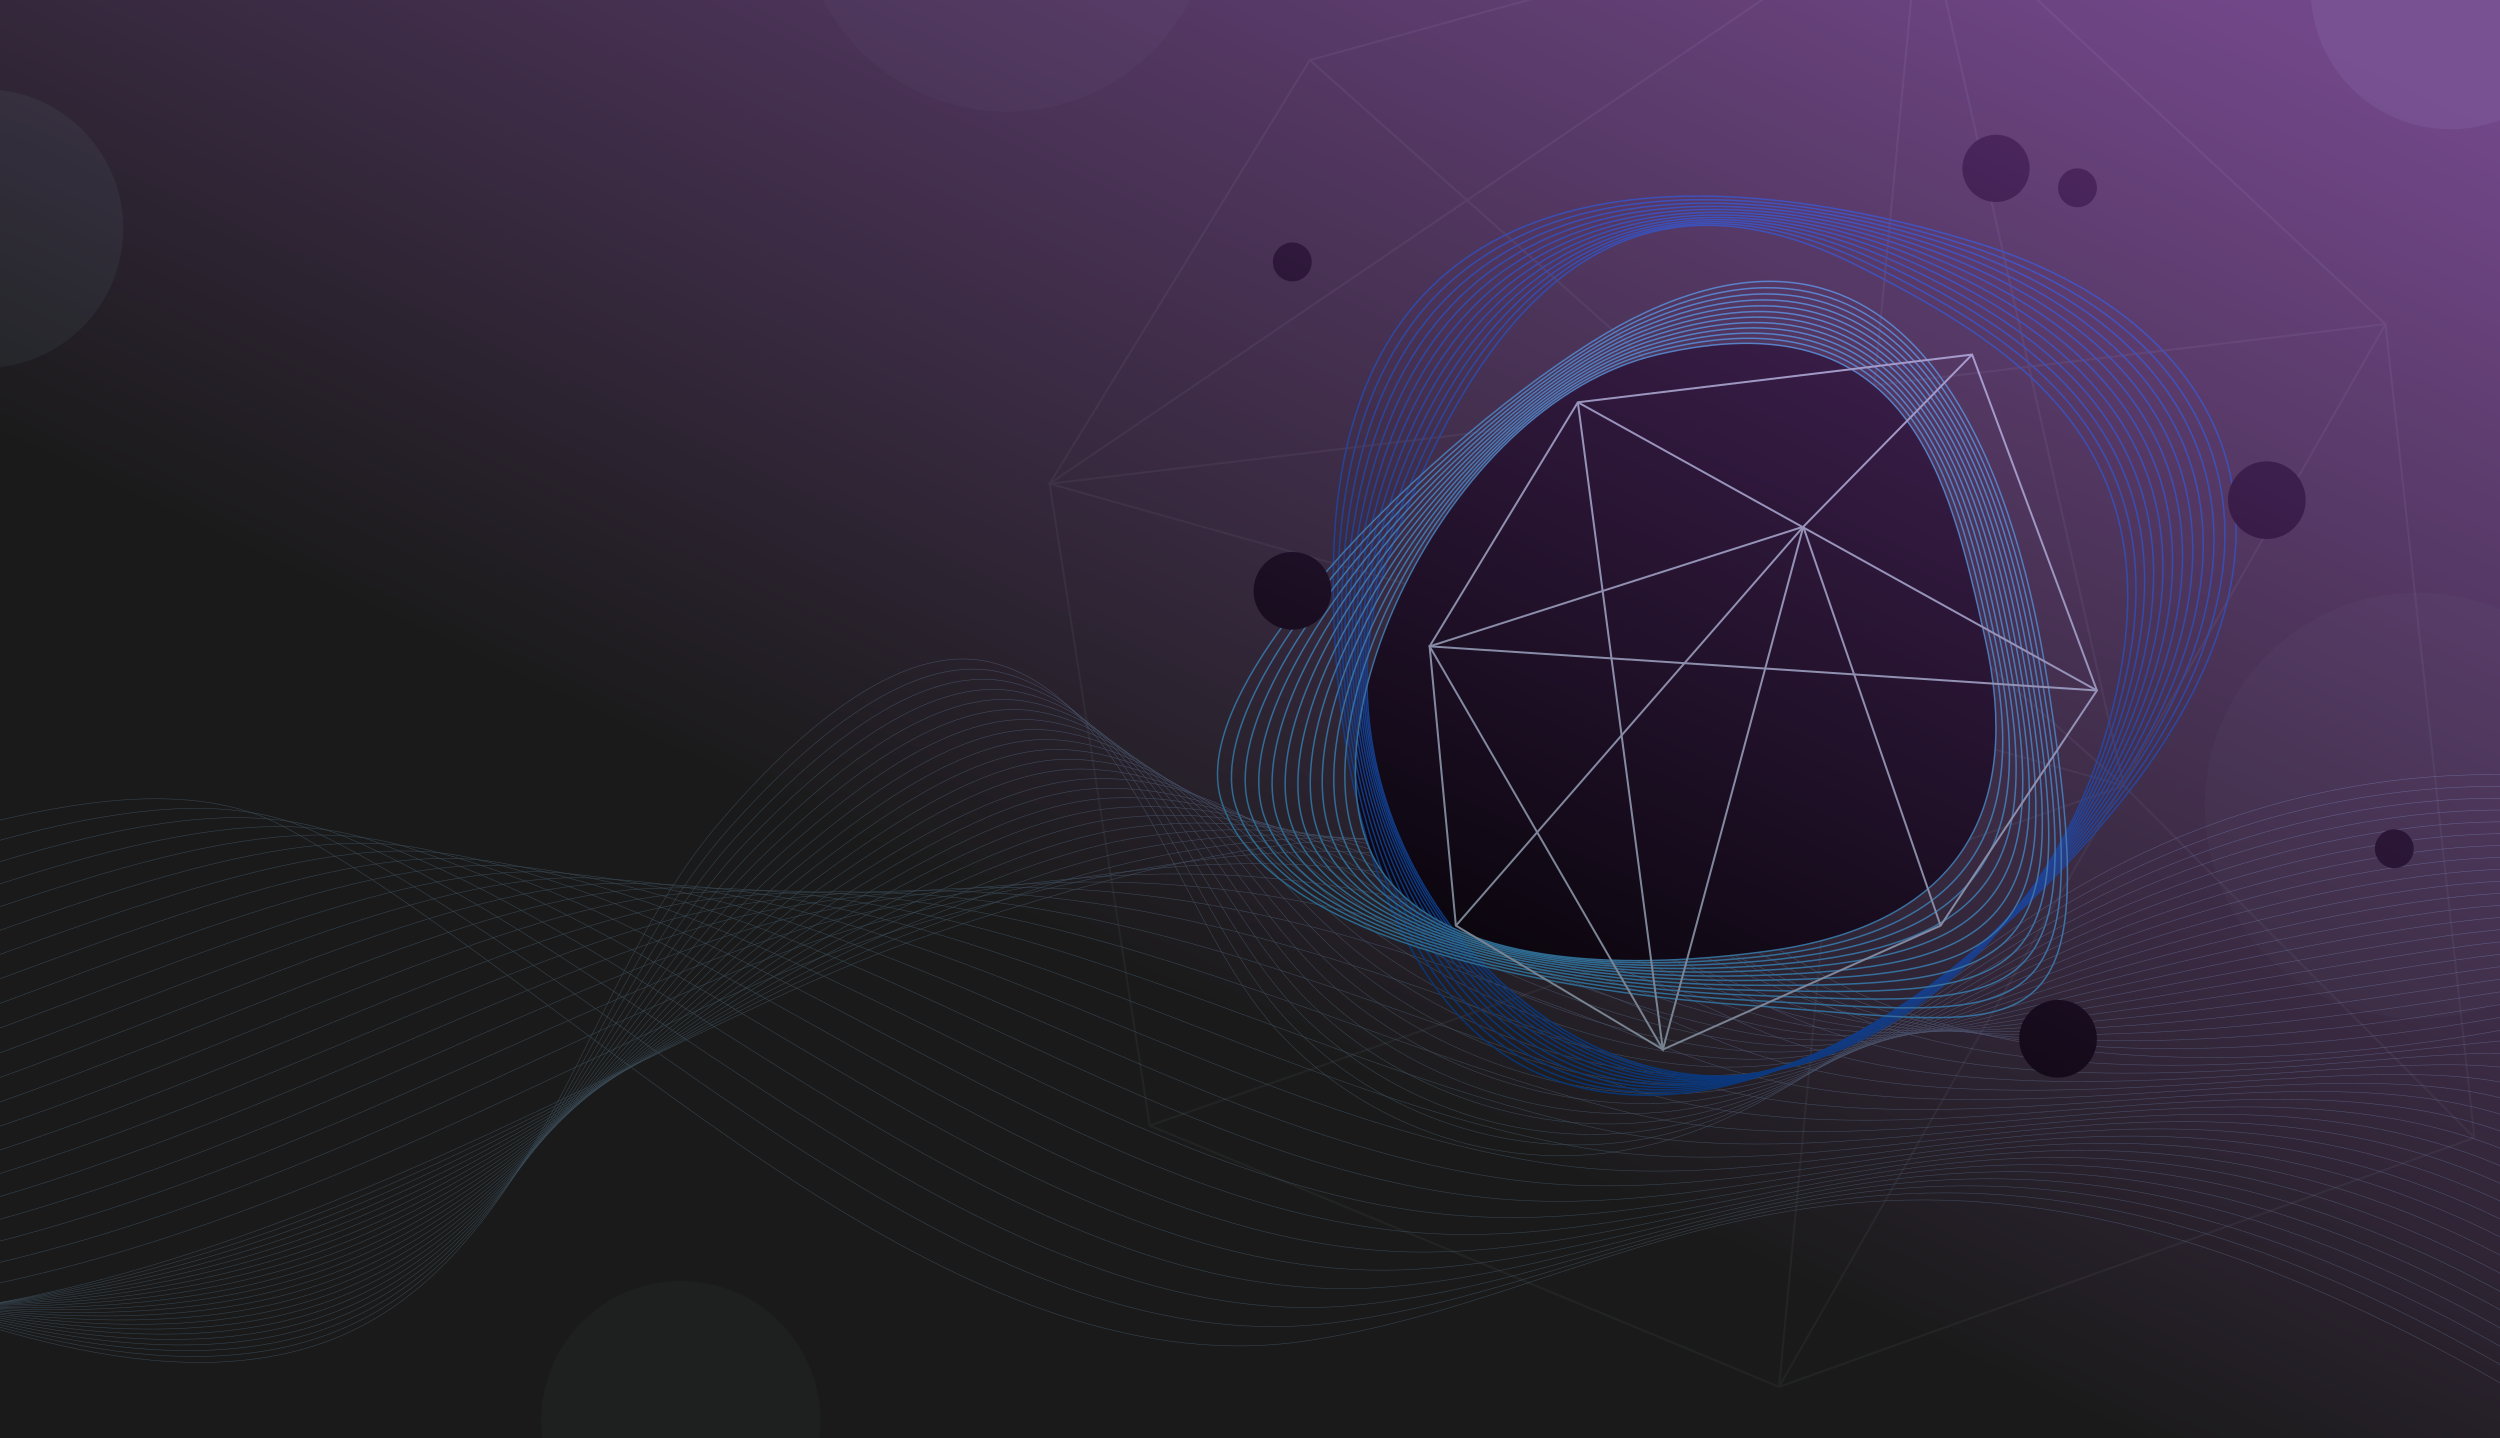 <svg xmlns="http://www.w3.org/2000/svg" xmlns:xlink="http://www.w3.org/1999/xlink" width="1250" height="719" viewBox="0 0 1250 719">
    <rect x="0" y="0" width="1250" height="719" fill="#333333" stroke="none"/>
    <defs>
        <radialGradient id="prefix__radial-gradient" cx=".536" cy=".513" r=".51" gradientTransform="matrix(.964 0 0 1 .018 0)" gradientUnits="objectBoundingBox">
            <stop offset="0" stop-color="#ffb533"/>
            <stop offset=".127" stop-color="#ff6712"/>
            <stop offset=".236" stop-color="#c45212"/>
            <stop offset=".345" stop-color="#924013"/>
            <stop offset=".451" stop-color="#693214"/>
            <stop offset=".554" stop-color="#4a2714"/>
            <stop offset=".654" stop-color="#331f14"/>
            <stop offset=".748" stop-color="#251a14"/>
            <stop offset=".831" stop-color="#211915"/>
        </radialGradient>
        <radialGradient id="prefix__radial-gradient-2" cx=".5" cy=".5" r=".5" gradientTransform="rotate(20.12 62.2 33.444)" gradientUnits="objectBoundingBox">
            <stop offset="0" stop-color="#d2ffff"/>
            <stop offset=".003" stop-color="#cffefe"/>
            <stop offset=".042" stop-color="#a6f8fd"/>
            <stop offset=".08" stop-color="#87f3fd"/>
            <stop offset=".118" stop-color="#70effc"/>
            <stop offset=".153" stop-color="#62edfc"/>
            <stop offset=".184" stop-color="#5eedfc"/>
            <stop offset=".239" stop-color="#5be3f1" stop-opacity=".953"/>
            <stop offset=".339" stop-color="#53c9d5" stop-opacity=".831"/>
            <stop offset=".47" stop-color="#479fa7" stop-opacity=".635"/>
            <stop offset=".628" stop-color="#376669" stop-opacity=".365"/>
            <stop offset=".808" stop-color="#221d19" stop-opacity=".02"/>
            <stop offset=".818" stop-color="#211915" stop-opacity="0"/>
        </radialGradient>
        <radialGradient id="prefix__radial-gradient-3" cx=".5" cy=".5" r=".5" gradientTransform="rotate(60.41 -2.806 .58)" xlink:href="#prefix__radial-gradient-2"/>
        <radialGradient id="prefix__radial-gradient-4" cx=".5" cy=".5" r=".5" gradientTransform="rotate(2.56 -2.496 .7)" xlink:href="#prefix__radial-gradient-2"/>
        <radialGradient id="prefix__radial-gradient-5" cx=".5" cy=".5" r=".5" gradientTransform="rotate(17.06 .502 .501)" xlink:href="#prefix__radial-gradient-2"/>
        <radialGradient id="prefix__radial-gradient-6" cx=".5" cy=".5" r=".5" xlink:href="#prefix__radial-gradient-2"/>
        <radialGradient id="prefix__radial-gradient-8" cx=".5" cy=".5" r=".5" xlink:href="#prefix__radial-gradient-2"/>
        <radialGradient id="prefix__radial-gradient-10" cx=".5" cy=".5" r=".5" xlink:href="#prefix__radial-gradient-2"/>
        <radialGradient id="prefix__radial-gradient-11" cx=".5" cy=".5" r=".5" xlink:href="#prefix__radial-gradient-2"/>
        <clipPath id="prefix__clip-path">
            <path id="prefix__Rectangle_2713" d="M0 0H1250V719H0z" class="prefix__cls-1" data-name="Rectangle 2713" transform="translate(0 49)"/>
        </clipPath>
        <clipPath id="prefix__clip-path-2">
            <path id="prefix__Rectangle_2692" d="M0 0H1274V849H0z" data-name="Rectangle 2692" transform="translate(-.231)" style="fill:none"/>
        </clipPath>
        <linearGradient id="prefix__linear-gradient" x1="1.005" x2=".487" y1=".085" y2=".709" gradientUnits="objectBoundingBox">
            <stop offset="0" stop-color="#b45ce3"/>
            <stop offset="1"/>
        </linearGradient>
        <style>
            .prefix__cls-1{opacity:.489;fill:url(#prefix__linear-gradient)}.prefix__cls-13,.prefix__cls-14,.prefix__cls-6,.prefix__cls-8{fill:none}.prefix__cls-9{opacity:.1}.prefix__cls-6{stroke:#d2f5ff}.prefix__cls-13,.prefix__cls-14,.prefix__cls-6,.prefix__cls-8{stroke-miterlimit:10}.prefix__cls-8{stroke:#9cd5ff;stroke-width:.25px}.prefix__cls-11,.prefix__cls-9{fill:#b0fbff}.prefix__cls-11{opacity:.04}.prefix__cls-19{isolation:isolate}.prefix__cls-13,.prefix__cls-14{stroke:#0062d8;stroke-width:.75px}.prefix__cls-14{stroke:#40c5ff}.prefix__cls-19{mix-blend-mode:screen;fill:url(#prefix__radial-gradient-6)}
        </style>
    </defs>
    <g id="prefix__Mask_Group_34" data-name="Mask Group 34" transform="translate(0 -49)">
        <g id="prefix__Group_10692" data-name="Group 10692">
            <g id="prefix__Group_10632" data-name="Group 10632" transform="translate(-23.769 -72)">
                <g id="prefix__Group_10631" data-name="Group 10631">
                    <g id="prefix__Group_10623" data-name="Group 10623" transform="translate(548.559 66.867)" style="opacity:.1">
                        <path id="prefix__Path_24498" d="M687.876 786.946L373.23 656.308l-50.087-320.924 130.119-211.807L759.047 39.39 991.09 255.55l44.466 406.833z" class="prefix__cls-6" data-name="Path 24498" transform="translate(-323.143 -39.39)"/>
                        <path id="prefix__Line_2186" d="M0 531.396L303.214 0" class="prefix__cls-6" data-name="Line 2186" transform="translate(364.733 216.16)"/>
                        <path id="prefix__Line_2187" d="M0 169.942L486.959 0" class="prefix__cls-6" data-name="Line 2187" transform="translate(50.087 446.977)"/>
                        <path id="prefix__Path_24499" d="M860.19 486.366L323.143 335.384 759.047 39.39 860.19 486.366l175.367 176.017" class="prefix__cls-6" data-name="Path 24499" transform="translate(-323.143 -39.39)"/>
                        <path id="prefix__Line_2188" d="M406.928 362.789L0 0" class="prefix__cls-6" data-name="Line 2188" transform="translate(130.119 84.187)"/>
                        <path id="prefix__Line_2189" d="M0 79.834L667.947 0" class="prefix__cls-6" data-name="Line 2189" transform="translate(0 216.16)"/>
                        <path id="prefix__Line_2190" d="M71.171 0L0 747.557" class="prefix__cls-6" data-name="Line 2190" transform="translate(364.733)"/>
                    </g>
                    <g id="prefix__Group_10624" data-name="Group 10624" transform="translate(2115.113 298.276)">
                        <path id="prefix__Path_24500" d="M1579.605 343.684l-78.164 117.572-138.854 61.932-103.495-61.932-13.128-139.656 74.117-122.02 197.127-23.871z" class="prefix__cls-6" data-name="Path 24500" transform="translate(-1245.964 -175.708)"/>
                        <path id="prefix__Line_2191" d="M259.524 144.105L0 0" class="prefix__cls-6" data-name="Line 2191" transform="translate(74.117 23.871)"/>
                        <path id="prefix__Line_2192" d="M68.638 199.473L0 0" class="prefix__cls-6" data-name="Line 2192" transform="translate(186.839 86.075)"/>
                        <path id="prefix__Path_24501" d="M1432.8 261.782l-70.217 261.4L1245.964 321.6l186.836-59.818 84.405-86.075" class="prefix__cls-6" data-name="Path 24501" transform="translate(-1245.964 -175.708)"/>
                        <path id="prefix__Line_2193" d="M173.711 0L0 199.473" class="prefix__cls-6" data-name="Line 2193" transform="translate(13.128 86.075)"/>
                        <path id="prefix__Line_2194" d="M42.505 323.608L0 0" class="prefix__cls-6" data-name="Line 2194" transform="translate(74.117 23.871)"/>
                        <path id="prefix__Line_2195" d="M0 0L333.641 22.085" class="prefix__cls-6" data-name="Line 2195" transform="translate(0 145.891)"/>
                    </g>
                    <g id="prefix__Group_10626" data-name="Group 10626" transform="translate(-547.287 450.495)" style="opacity:.57">
                        <g id="prefix__Group_10625" data-name="Group 10625">
                            <path id="prefix__Path_24502" d="M-322.394 441.764C-85.354 502.734 250 244.752 390.934 320.649c145.472 78.341 327.11 284.26 510.682 257s309.223-181.355 684.629 76.413" class="prefix__cls-8" data-name="Path 24502" transform="translate(322.394 -236.66)"/>
                            <path id="prefix__Path_24503" d="M-317.295 441.843c241.7 68.349 576.261-189.659 720.067-120.612C550.9 392.606 728.667 588.817 910.059 566.784S1222.222 395.3 1579.751 640.8" class="prefix__cls-8" data-name="Path 24503" transform="translate(325.951 -234.685)"/>
                            <path id="prefix__Path_24504" d="M-312.2 441.989c246.363 75.727 580.126-182.309 726.8-120.11C565.392 386.29 739.29 572.794 918.5 555.99s315.1-161.607 654.756 71.612" class="prefix__cls-8" data-name="Path 24504" transform="translate(329.508 -232.777)"/>
                            <path id="prefix__Path_24505" d="M-307.1 442.207c251.027 83.105 584-174.958 733.547-119.607 153.438 57.446 323.465 234.241 500.5 222.667s318.043-151.732 639.82 69.212" class="prefix__cls-8" data-name="Path 24505" transform="translate(333.065 -230.941)"/>
                            <path id="prefix__Path_24506" d="M-302 442.529c255.685 90.484 587.974-167.963 740.282-119.1C594.5 373.54 760.535 541 935.388 534.65s320.985-141.857 624.884 66.811" class="prefix__cls-8" data-name="Path 24506" transform="translate(336.622 -229.211)"/>
                            <path id="prefix__Path_24507" d="M-296.9 442.9c260.346 97.863 591.841-160.68 747.02-118.6 158.869 43.079 321.036 200.9 493.71 199.779s323.927-131.979 609.95 64.414" class="prefix__cls-8" data-name="Path 24507" transform="translate(340.179 -227.53)"/>
                            <path id="prefix__Path_24508" d="M-291.8 443.357C-26.792 548.6 303.9 289.973 461.959 325.26 623.476 361.318 781.78 509.482 952.274 513.6s326.866-122.108 595.012 62.012" class="prefix__cls-8" data-name="Path 24508" transform="translate(343.737 -225.93)"/>
                            <path id="prefix__Path_24509" d="M-286.7 443.894C-17.031 556.514 312.851 297.82 473.8 326.3c164.154 29.051 318.6 167.552 486.919 176.894s329.8-112.233 580.075 59.612" class="prefix__cls-8" data-name="Path 24509" transform="translate(347.294 -224.415)"/>
                            <path id="prefix__Path_24510" d="M-281.6 444.524c274.327 120 603.395-138.754 767.233-117.09 166.794 22.055 317.392 150.876 483.528 165.448s332.744-102.358 565.138 57.211" class="prefix__cls-8" data-name="Path 24510" transform="translate(350.851 -222.991)"/>
                            <path id="prefix__Path_24511" d="M-276.5 445.248C2.487 572.625 330.74 313.827 497.472 328.66 666.9 343.733 813.648 462.865 977.6 482.666s335.686-92.484 550.2 54.811" class="prefix__cls-8" data-name="Path 24511" transform="translate(354.408 -221.661)"/>
                            <path id="prefix__Path_24512" d="M-271.4 446.073C12.248 580.828 339.682 322 509.309 329.988c172.059 8.1 314.962 117.531 476.739 142.562s338.626-82.611 535.266 52.411" class="prefix__cls-8" data-name="Path 24512" transform="translate(357.965 -220.432)"/>
                            <path id="prefix__Path_24513" d="M-266.3 447C22.008 589.135 348.624 330.286 521.146 331.42c174.69 1.148 313.747 100.859 473.344 131.119s341.567-72.736 520.331 50.01" class="prefix__cls-8" data-name="Path 24513" transform="translate(361.523 -219.307)"/>
                            <path id="prefix__Path_24514" d="M-261.2 448.113C31.77 597.625 357.57 338.769 532.986 333.035c177.323-5.8 312.531 84.188 469.949 119.675s344.507-62.861 505.4 47.612" class="prefix__cls-8" data-name="Path 24514" transform="translate(365.08 -218.366)"/>
                            <path id="prefix__Path_24515" d="M-256.1 449.563C41.529 606.454 366.515 347.6 544.821 334.987c179.961-12.73 311.318 67.514 466.555 108.232s347.447-52.986 490.459 45.211" class="prefix__cls-8" data-name="Path 24515" transform="translate(368.637 -217.761)"/>
                            <path id="prefix__Path_24516" d="M-251 451.4c302.289 164.268 626.465-94.572 807.659-114.074 182.6-19.654 310.1 50.842 463.16 96.789s350.389-43.115 475.524 42.811" class="prefix__cls-8" data-name="Path 24516" transform="translate(372.194 -217.544)"/>
                            <path id="prefix__Path_24517" d="M-245.9 453.666C61.049 625.314 384.421 366.5 568.5 340.1c185.247-26.569 308.887 34.169 459.767 85.345s353.327-33.237 460.585 40.411" class="prefix__cls-8" data-name="Path 24517" transform="translate(375.751 -217.758)"/>
                            <path id="prefix__Path_24518" d="M-240.8 456.4c311.61 179.027 634.182-79.759 821.134-113.065 187.9-33.474 307.673 17.5 456.373 73.9s356.267-23.362 445.65 38.01" class="prefix__cls-8" data-name="Path 24518" transform="translate(379.308 -218.439)"/>
                            <path id="prefix__Path_24519" d="M-235.7 459.569C80.569 645.974 402.415 387.534 592.172 347c190.62-40.064 306.457.825 452.978 62.459s359.208-13.487 430.714 35.61" class="prefix__cls-8" data-name="Path 24519" transform="translate(382.866 -219.553)"/>
                            <path id="prefix__Path_24520" d="M-230.606 463.283C90.33 657.066 411.38 398.6 604.01 351.222c193.275-47.03 305.242-15.849 449.583 51.015s362.148-3.614 415.778 33.211" class="prefix__cls-8" data-name="Path 24520" transform="translate(386.423 -221.213)"/>
                            <path id="prefix__Path_24521" d="M-225.506 467.445c325.6 201.162 645.851-57.332 841.352-111.558 195.932-53.995 304.028-32.52 446.19 39.572s365.09 6.261 400.842 30.811" class="prefix__cls-8" data-name="Path 24521" transform="translate(389.98 -223.322)"/>
                            <path id="prefix__Path_24522" d="M-220.407 472c330.257 208.54 649.718-49.98 848.091-111.055 198.589-60.958 302.813-49.194 442.794 28.129s368.03 16.135 385.905 28.411" class="prefix__cls-8" data-name="Path 24522" transform="translate(393.537 -225.823)"/>
                            <path id="prefix__Path_24523" d="M-215.308 476.881C119.609 692.8 438.277 434.252 639.521 366.328s301.6-65.866 439.4 16.685 370.97 26.01 370.97 26.01" class="prefix__cls-8" data-name="Path 24523" transform="translate(397.094 -228.65)"/>
                            <path id="prefix__Path_24524" d="M-215.816 471.775c69.144 41.75 137.167 67.577 203.52 79.339 86.235 15.042 170.305 6.451 250.283-14.251a904.157 904.157 0 0 0 130.485-45.215c47.087-20.3 91.214-43.417 132.434-64.806 48.591-25.214 93.305-48.157 133.942-63.211 43.286-15.949 83.042-29.249 119.249-36.437 67.434-13.389 121.212-11.172 174.023.845 45.756 10.538 90.981 29.054 140.265 55.163q3.674 1.945 7.383 3.93c50.74 27.27 112.52 35.114 171.876 36.191 103.727 1.881 199.2-20.544 203.42-20.013" class="prefix__cls-8" data-name="Path 24524" transform="translate(396.74 -228.628)"/>
                            <path id="prefix__Path_24525" d="M-216.323 467.284c69.517 39.166 137.442 66.662 203.659 79.93 85.513 17.134 169.448 10.868 249.772-7.914a769.747 769.747 0 0 0 131.072-43.541c46.979-20.464 90.374-44.828 130.81-67.38 47.315-26.387 90.893-50.552 131.185-66.828 42.811-17.125 83.32-32.274 120.1-38.6 67.572-11.618 119.825-4.283 172.422 9.983 45.778 12.416 92.214 31.38 142.362 55.334 2.507 1.2 5.032 2.385 7.556 3.6 51.934 24.856 113.591 28.874 173.39 28.186 102.447-1.175 197.8-22.9 206.231-21.843" class="prefix__cls-8" data-name="Path 24525" transform="translate(396.386 -229.223)"/>
                            <path id="prefix__Path_24526" d="M-216.831 463.258c69.891 36.579 137.731 65.642 203.8 80.519 84.809 19.091 168.591 15.287 249.261-1.577 45.22-9.556 89.752-23.372 131.657-41.867 46.87-20.631 89.533-46.228 129.183-69.953 46.042-27.546 88.44-53.042 128.43-70.444 42.292-18.405 83.593-35.313 120.95-40.76 67.7-9.871 118.424 2.686 170.823 19.122 45.789 14.361 93.458 33.693 144.457 55.505 2.565 1.1 5.149 2.17 7.731 3.264 53.124 22.442 114.642 22.663 174.9 20.184 101.14-4.161 196.389-25.265 209.042-23.674" class="prefix__cls-8" data-name="Path 24526" transform="translate(396.032 -230.282)"/>
                            <path id="prefix__Path_24527" d="M-217.339 459.561c70.264 33.994 138.024 64.62 203.941 81.107 84.1 21.038 167.734 19.705 248.75 4.762 45.332-8.491 90.238-21.449 132.242-40.2 46.761-20.8 88.693-47.615 127.559-72.525 44.767-28.691 86.014-55.46 125.675-74.062 41.8-19.605 83.857-38.36 121.8-42.921 67.808-8.148 117.024 9.663 169.222 28.259 45.8 16.315 94.719 36 146.551 55.679 2.626 1 5.269 1.951 7.906 2.928 54.317 20.03 115.677 16.485 176.418 12.182 99.81-7.07 194.983-27.625 211.854-25.5" class="prefix__cls-8" data-name="Path 24527" transform="translate(395.677 -231.669)"/>
                            <path id="prefix__Path_24528" d="M-217.847 456.083c70.639 31.409 138.313 63.583 204.082 81.7 83.4 22.97 166.878 24.124 248.238 11.1 45.446-7.427 90.723-19.524 132.83-38.521 46.653-20.963 87.856-48.992 125.934-75.1 43.5-29.821 83.588-57.875 122.918-77.681 41.309-20.8 84.116-41.421 122.649-45.082 67.911-6.452 115.623 16.65 167.622 37.4 45.812 18.278 95.991 38.29 148.648 55.852 2.686.9 5.386 1.735 8.08 2.6 55.507 17.616 116.7 10.342 177.933 4.179 98.462-9.909 193.576-29.986 214.665-27.334" class="prefix__cls-8" data-name="Path 24528" transform="translate(395.323 -233.275)"/>
                            <path id="prefix__Path_24529" d="M-218.355 452.751c71.013 28.823 138.6 62.537 204.221 82.285 82.7 24.886 166.022 28.541 247.728 17.436 45.558-6.361 91.209-17.6 133.416-36.848 46.544-21.131 87.021-50.357 124.308-77.671 42.23-30.935 81.164-60.284 120.163-81.3 40.82-21.994 84.373-44.492 123.5-47.242C802.987 304.633 849.2 333.059 901 355.946c45.823 20.247 97.271 40.567 150.743 56.023 2.745.794 5.505 1.519 8.255 2.263 56.7 15.2 117.711 4.232 179.445-3.825 97.1-12.674 192.17-32.346 217.478-29.163" class="prefix__cls-8" data-name="Path 24529" transform="translate(394.969 -235.028)"/>
                            <path id="prefix__Path_24530" d="M-218.862 449.519C-147.477 475.757-79.97 511-14.5 532.393c81.991 26.791 165.165 32.96 247.217 23.773 45.67-5.3 91.693-15.675 134-35.174 46.435-21.3 86.189-51.71 122.683-80.244 40.971-32.037 78.74-62.69 117.407-84.916 40.331-23.182 84.624-47.576 124.35-49.4 68.095-3.132 112.817 30.65 164.42 55.67 45.831 22.223 98.563 42.83 152.837 56.2 2.808.691 5.624 1.3 8.43 1.928 57.892 12.79 118.72-1.837 180.959-11.827 95.743-15.368 190.765-34.707 220.289-30.994" class="prefix__cls-8" data-name="Path 24530" transform="translate(394.615 -236.88)"/>
                            <path id="prefix__Path_24531" d="M-219.37 446.355c71.758 23.654 139.184 60.415 204.5 83.464 81.29 28.684 164.323 37.55 246.706 30.11 45.79-4.137 92.176-13.752 134.587-33.5 46.327-21.466 85.364-53.051 121.059-82.818C527.2 410.488 563.8 378.52 602.134 355.08c39.845-24.367 84.875-50.676 125.2-51.565 68.181-1.506 111.412 37.661 162.821 64.808 45.838 24.207 99.858 45.079 154.932 56.368 2.869.587 5.743 1.085 8.605 1.6 59.082 10.375 119.725-7.868 182.474-19.831 94.378-17.993 189.357-37.066 223.1-32.823" class="prefix__cls-8" data-name="Path 24531" transform="translate(394.261 -238.801)"/>
                            <path id="prefix__Path_24532" d="M-219.878 443.268c72.133 21.068 139.478 59.338 204.642 84.052a579.937 579.937 0 0 0 246.2 36.447c45.9-3.066 92.662-11.825 135.172-31.826 46.22-21.63 84.544-54.378 119.433-85.39 38.472-34.2 73.9-67.489 111.9-92.149 39.36-25.547 85.143-52.487 126.051-53.726 68.234-2.066 110 44.68 161.22 73.946 45.841 26.2 101.16 47.311 157.029 56.539 2.93.484 5.862.869 8.778 1.261 60.276 7.963 120.735-13.857 183.988-27.833 93.02-20.551 187.952-39.426 225.911-34.652" class="prefix__cls-8" data-name="Path 24532" transform="translate(393.906 -240.798)"/>
                            <path id="prefix__Path_24533" d="M-220.386 440.154c72.507 18.481 139.776 58.254 204.786 84.641 79.9 32.432 162.6 46.4 245.684 42.784 46.011-2 93.146-9.9 135.758-30.152 46.111-21.8 83.734-55.7 117.808-87.963 37.234-35.259 71.481-69.884 109.14-95.767 38.878-26.721 85.371-56.908 126.9-55.887 68.349 1.679 108.588 51.7 159.619 83.084 45.843 28.19 102.464 49.53 159.124 56.712 2.993.378 5.981.652 8.955.927 61.467 5.549 121.748-19.807 185.5-35.836 91.672-23.048 186.546-41.787 228.724-36.482" class="prefix__cls-8" data-name="Path 24533" transform="translate(393.552 -242.769)"/>
                            <path id="prefix__Path_24534" d="M-220.894 437.083c72.88 15.9 140.078 57.159 204.924 85.23 79.209 34.287 161.739 50.815 245.17 49.121 46.123-.935 93.631-7.977 136.346-28.478 46-21.967 82.931-57.008 116.183-90.537 36.007-36.309 69.066-72.274 106.383-99.384 38.4-27.894 85.62-60.041 127.751-58.048 68.434 3.241 107.173 58.734 158.02 92.222 45.84 30.19 103.767 51.735 161.218 56.884 3.054.273 6.1.435 9.128.594 62.659 3.135 122.773-25.717 187.016-43.84 90.336-25.484 185.139-44.147 231.535-38.312" class="prefix__cls-8" data-name="Path 24534" transform="translate(393.197 -244.782)"/>
                            <path id="prefix__Path_24535" d="M-221.4 434.024c73.254 13.311 140.382 56.055 205.063 85.819 78.525 36.133 160.879 55.229 244.661 55.458 46.232.127 94.117-6.052 136.933-26.8 45.892-22.133 82.139-58.308 114.555-93.11 34.792-37.35 66.653-74.663 103.628-103 37.92-29.062 85.872-63.19 128.6-60.208 68.521 4.78 105.752 65.769 156.419 101.359 45.833 32.194 105.073 53.927 163.315 57.055 3.115.168 6.217.219 9.3.261 63.851.721 123.811-31.585 188.529-51.842 89.022-27.866 183.733-46.508 234.346-40.142" class="prefix__cls-8" data-name="Path 24535" transform="translate(392.844 -246.808)"/>
                            <path id="prefix__Path_24536" d="M-221.909 430.977c73.627 10.725 140.693 54.942 205.2 86.408 77.846 37.968 160.016 59.639 244.15 61.8 46.342 1.188 94.6-4.129 137.519-25.131 45.783-22.3 81.356-59.6 112.931-95.684 33.586-38.384 64.243-77.048 100.873-106.618 37.445-30.232 86.123-66.351 129.45-62.37 68.611 6.3 104.326 72.807 154.82 110.5 45.821 34.2 106.373 56.1 165.408 57.229 3.178.059 6.337 0 9.479-.073 65.042-1.693 124.866-37.413 190.043-59.846 87.729-30.2 182.326-48.868 237.157-41.972" class="prefix__cls-8" data-name="Path 24536" transform="translate(392.489 -248.844)"/>
                            <path id="prefix__Path_24537" d="M-222.417 427.936c74 8.142 141.009 53.823 205.345 87 77.173 39.794 159.164 63.888 243.639 68.134 46.456 2.158 95.084-2.2 138.1-23.459 45.675-22.466 80.587-60.883 111.3-98.255 32.395-39.409 61.837-79.429 98.118-110.235 36.975-31.395 86.379-69.524 130.3-64.531 68.706 7.809 102.9 79.85 153.219 119.635 45.806 36.213 107.674 58.272 167.5 57.4 3.239-.048 6.454-.216 9.652-.407 66.234-4.1 125.944-43.2 191.557-67.847 86.462-32.481 180.92-51.229 239.969-43.8" class="prefix__cls-8" data-name="Path 24537" transform="translate(392.135 -250.89)"/>
                            <path id="prefix__Path_24538" d="M-222.925 424.905c74.376 5.556 141.331 52.694 205.486 87.586C59.069 554.1 140.868 580.8 225.689 586.962c46.568 3.222 95.57-.28 138.69-21.785 45.566-22.634 79.83-62.163 109.68-100.829 31.213-40.429 59.432-81.809 95.361-113.853 36.506-32.556 86.639-72.707 131.153-66.692 68.8 9.3 101.46 86.9 151.617 128.773 45.786 38.224 108.968 60.424 169.6 57.571 3.3-.154 6.573-.431 9.827-.74 67.426-6.517 127.043-48.949 193.07-75.851 85.226-34.724 179.515-53.589 242.781-45.632" class="prefix__cls-8" data-name="Path 24538" transform="translate(391.781 -252.943)"/>
                            <path id="prefix__Path_24539" d="M-223.433 421.881c74.749 2.971 141.659 51.559 205.627 88.175 75.851 43.419 157.45 72.724 242.617 80.808 46.681 4.288 96.054 1.645 139.276-20.111 45.459-22.8 79.085-63.437 108.055-103.4 30.044-41.444 57.03-84.188 92.606-117.47 36.039-33.717 86.9-75.9 132-68.853 68.91 10.77 100.022 93.942 150.019 137.907 45.763 40.243 110.257 62.574 171.694 57.745 3.361-.265 6.693-.649 10-1.075 68.617-8.931 128.172-54.662 194.586-83.855 84.02-36.931 178.108-55.949 245.593-47.461" class="prefix__cls-8" data-name="Path 24539" transform="translate(391.426 -255.003)"/>
                            <path id="prefix__Path_24540" d="M-223.94 418.862c75.121.384 141.993 50.414 205.766 88.764 75.2 45.22 156.592 77.141 242.106 87.145 46.794 5.352 96.539 3.568 139.861-18.437 45.351-22.968 78.351-64.706 106.429-105.976 28.888-42.458 54.633-86.564 89.851-121.088 35.578-34.875 87.169-79.108 132.852-71.014 69.023 12.231 98.578 101 148.417 147.049 45.736 42.261 111.544 64.713 173.791 57.916 3.422-.373 6.811-.864 10.177-1.407 69.809-11.345 129.326-60.34 196.1-91.857 82.848-39.105 176.7-58.31 248.4-49.292" class="prefix__cls-8" data-name="Path 24540" transform="translate(391.073 -257.068)"/>
                            <path id="prefix__Path_24541" d="M-224.448 415.847c75.5-2.2 142.336 49.265 205.907 89.353 74.559 47.014 155.735 81.56 241.593 93.482 46.907 6.417 97.025 5.493 140.449-16.763 45.242-23.135 77.632-65.974 104.8-108.549 27.743-43.468 52.306-88.873 87.094-124.7 35.187-35.966 87.442-82.325 133.7-73.176 69.145 13.676 97.13 108.045 146.816 156.185 45.705 44.281 112.822 66.842 175.887 58.087 3.482-.482 6.93-1.081 10.35-1.74 71-13.759 130.514-65.986 197.613-99.861 81.712-41.251 175.3-60.67 251.217-51.121" class="prefix__cls-8" data-name="Path 24541" transform="translate(390.718 -259.137)"/>
                            <path id="prefix__Path_24542" d="M-224.956 412.837c75.87-4.785 142.684 48.113 206.048 89.942 73.924 48.8 154.878 85.979 241.082 99.821 47.019 7.481 97.508 7.418 141.034-15.091 45.133-23.3 76.925-67.237 103.18-111.121 26.609-44.478 49.893-91.268 84.339-128.321 34.708-37.143 87.72-85.552 134.551-75.337 69.275 15.109 95.609 115.17 145.222 165.322 45.6 46.366 114.094 68.965 177.98 58.261 3.543-.594 7.048-1.3 10.527-2.076 72.193-16.171 131.733-71.6 199.127-107.862 80.611-43.376 173.889-63.031 254.026-52.952" class="prefix__cls-8" data-name="Path 24542" transform="translate(390.364 -261.213)"/>
                            <path id="prefix__Path_24543" d="M-225.464 409.832c76.243-7.371 143.093 46.877 206.189 90.531 73.359 50.5 154.022 90.4 240.571 106.158 47.131 8.546 97.994 9.342 141.62-13.418 45.025-23.467 76.229-68.5 101.554-113.695 25.491-45.488 47.483-93.663 81.584-131.939 34.233-38.319 88.005-88.788 135.4-77.5 69.414 16.534 94.186 122.186 143.616 174.461 45.6 48.355 115.34 70.984 180.077 58.432q5.4-1.064 10.7-2.409c73.384-18.583 132.986-77.185 200.639-115.866 79.548-45.481 172.483-65.39 256.839-54.782" class="prefix__cls-8" data-name="Path 24543" transform="translate(390.01 -263.293)"/>
                            <path id="prefix__Path_24544" d="M-225.972 406.831c76.618-9.956 143.406 45.787 206.33 91.121 72.682 52.365 153.165 94.814 240.06 112.495 47.243 9.61 98.478 11.267 142.206-11.744 44.916-23.635 75.549-69.768 99.929-116.268s45.07-96.059 78.827-135.556 88.3-92.034 136.252-79.659c69.56 17.948 92.764 129.2 142.017 183.6 45.587 50.347 116.618 73.2 182.172 58.6 79.723-17.746 141.885-83.509 213.03-126.61 78.523-47.573 171.076-67.752 259.649-56.612" class="prefix__cls-8" data-name="Path 24544" transform="translate(389.655 -265.376)"/>
                        </g>
                    </g>
                    <circle id="prefix__Ellipse_671" cx="69.758" cy="69.758" r="69.758" class="prefix__cls-9" data-name="Ellipse 671" transform="rotate(-76.951 688.33 -649.055)"/>
                    <circle id="prefix__Ellipse_672" cx="69.758" cy="69.758" r="69.758" class="prefix__cls-9" data-name="Ellipse 672" transform="rotate(-82.982 136.257 183.129)"/>
                    <circle id="prefix__Ellipse_673" cx="69.758" cy="69.758" r="69.758" data-name="Ellipse 673" transform="rotate(-77.087 694.935 265.766)" style="opacity:.06;fill:#b0fbff"/>
                    <circle id="prefix__Ellipse_674" cx="103.146" cy="103.146" r="103.146" class="prefix__cls-11" data-name="Ellipse 674" transform="translate(423.969 -29.461)"/>
                    <circle id="prefix__Ellipse_675" cx="106.447" cy="106.447" r="106.447" class="prefix__cls-11" data-name="Ellipse 675" transform="translate(1126.18 417.398)"/>
                    <g id="prefix__Group_10630" data-name="Group 10630" transform="translate(557.798 184.197)">
                        <path id="prefix__Path_24545" d="M618.874 476.389c-76.574 10.323-157.735 5.94-190.955-37.905-48.17-63.579 28.5-235.336 136.42-260.465 125.72-29.275 145.674 61.366 163.824 142.229 18.543 82.617-9.58 142.698-109.289 156.141z" data-name="Path 24545" transform="translate(-269.546 -63.939)"/>
                        <g id="prefix__Group_10627" data-name="Group 10627" transform="translate(132.602 34.865)">
                            <path id="prefix__Path_24546" d="M782.937 401.694c-29.507 90.085-108.3 158.047-184.337 161.239-110.251 4.631-216.983-132.443-170.98-260.453 53.59-149.127 131.88-196.652 234.995-144.296C747.138 201.1 831 254.946 782.937 401.694z" class="prefix__cls-13" data-name="Path 24546" transform="translate(-399.756 -123.054)"/>
                            <path id="prefix__Path_24547" d="M425.485 303.327c50.64-156.479 140.722-195.735 243.1-145.791 87.699 42.779 169.015 100.817 116.167 246.109C752.5 492.586 670.322 562.9 591.66 563.677c-108.804 1.072-206.851-134.667-166.175-260.35z" class="prefix__cls-13" data-name="Path 24547" transform="translate(-400.148 -123.397)"/>
                            <path id="prefix__Path_24548" d="M423.4 304.212c47.486-164.007 149.612-194.9 251.213-147.286 90.9 42.6 169.64 104.874 112 248.711-35 87.8-120.528 160.556-201.85 158.821-107.31-2.29-197.028-137.058-161.363-260.246z" class="prefix__cls-13" data-name="Path 24548" transform="translate(-400.594 -123.78)"/>
                            <path id="prefix__Path_24549" d="M421.371 305.137C465.464 133.446 579.917 111 680.693 156.357c94.135 42.363 170.265 108.93 107.843 251.31-37.737 86.651-126.6 161.96-210.607 157.613-105.803-5.48-187.519-139.592-156.558-260.143z" class="prefix__cls-13" data-name="Path 24549" transform="translate(-401.09 -124.203)"/>
                            <path id="prefix__Path_24550" d="M419.386 306.1C459.807 126.6 586.9 112.664 686.82 155.828c97.4 42.078 170.889 112.989 103.683 253.912-40.48 85.5-132.667 163.469-219.365 156.4-104.283-8.495-178.282-142.225-151.752-260.04z" class="prefix__cls-13" data-name="Path 24550" transform="translate(-401.633 -124.667)"/>
                            <path id="prefix__Path_24551" d="M417.446 307.114c36.43-187.422 176.52-192.814 275.543-151.771C793.68 197.076 864.5 272.387 792.512 411.856c-43.225 84.359-138.734 165.087-228.123 155.192-102.764-11.374-169.295-144.942-146.943-259.934z" class="prefix__cls-13" data-name="Path 24551" transform="translate(-402.22 -125.173)"/>
                            <path id="prefix__Path_24552" d="M415.548 308.165C447.629 112.746 601.1 115.917 699.2 154.9c104.013 41.328 172.139 121.1 95.365 259.112C748.6 497.227 649.754 580.833 557.683 568c-101.257-14.121-160.541-147.71-142.135-259.835z" class="prefix__cls-13" data-name="Path 24552" transform="translate(-402.85 -125.722)"/>
                            <path id="prefix__Path_24553" d="M413.693 309.258c27.334-203.466 194.6-191.741 291.761-154.761 107.354 40.859 172.765 125.157 91.205 261.715-48.712 82.069-150.911 168.669-245.64 152.775-99.774-16.742-152-150.501-137.326-259.729z" class="prefix__cls-13" data-name="Path 24553" transform="translate(-403.522 -126.312)"/>
                            <path id="prefix__Path_24554" d="M411.879 310.391C434.025 98.854 615.548 119.1 711.75 154.135c110.722 40.321 173.39 129.214 87.05 264.315-51.455 80.925-157.041 170.636-254.4 151.566-98.324-19.26-143.654-153.296-132.521-259.625z" class="prefix__cls-13" data-name="Path 24554" transform="translate(-404.236 -126.943)"/>
                            <path id="prefix__Path_24555" d="M410.11 311.564c16.48-219.6 212.751-190.89 307.982-157.752C832.2 193.518 892.1 287.082 800.977 420.728c-54.2 79.779-163.211 172.723-263.157 150.356-96.904-21.684-135.473-156.077-127.71-259.52z" class="prefix__cls-13" data-name="Path 24555" transform="translate(-404.995 -127.611)"/>
                            <path id="prefix__Path_24556" d="M408.4 312.769C418.688 85.14 630.239 122.23 724.486 153.522 842 192.539 899.126 290.848 803.211 423.038 746.27 501.673 633.784 597.966 531.3 572.187c-95.535-24.031-127.454-158.823-122.9-259.418z" class="prefix__cls-13" data-name="Path 24556" transform="translate(-405.808 -128.314)"/>
                            <path id="prefix__Path_24557" d="M805.525 425.378c-59.685 77.489-175.7 177.249-280.671 147.938C430.645 547.011 405.287 411.8 406.759 314 410.3 78.427 637.7 123.769 730.959 153.261c120.941 38.245 175.264 141.384 74.566 272.117z" class="prefix__cls-13" data-name="Path 24557" transform="translate(-406.699 -129.045)"/>
                        </g>
                        <g id="prefix__Group_10628" data-name="Group 10628" transform="translate(74.713 77.483)">
                            <path id="prefix__Path_24558" d="M618.874 476.389c-76.574 10.323-157.735 5.94-190.955-37.905-48.17-63.579 28.5-235.336 136.42-260.465 125.72-29.275 145.674 61.366 163.824 142.229 18.543 82.617-9.58 142.698-109.289 156.141z" class="prefix__cls-14" data-name="Path 24558" transform="translate(-344.26 -141.422)"/>
                            <path id="prefix__Path_24559" d="M565.384 177.417c129.043-33.089 150.756 66.869 167.808 146 19.918 92.436-9.3 144.771-113.416 156.431-76.735 8.595-164.551 2.577-197.134-43.775-45.123-64.192 38.383-231.897 142.742-258.656z" class="prefix__cls-14" data-name="Path 24559" transform="translate(-346.428 -142.457)"/>
                            <path id="prefix__Path_24560" d="M566.535 176.835c132.371-37.035 155.723 72.4 171.791 149.765 21.24 102.274-8.992 146.92-117.543 156.725-76.876 6.943-171.409-.72-203.31-49.645-42.183-64.688 48.238-228.635 149.062-256.845z" class="prefix__cls-14" data-name="Path 24560" transform="translate(-348.702 -143.512)"/>
                            <path id="prefix__Path_24561" d="M567.782 176.274c135.692-41.132 160.609 77.951 175.777 153.54 22.5 112.125-8.668 149.145-121.672 157.013-77 5.361-178.321-3.955-209.487-55.514-39.345-65.093 58.069-225.541 155.382-255.039z" class="prefix__cls-14" data-name="Path 24561" transform="translate(-351.075 -144.587)"/>
                            <path id="prefix__Path_24562" d="M569.121 175.734c138.985-45.38 165.428 83.514 179.761 157.309 23.695 121.994-8.332 151.454-125.8 157.305-77.122 3.843-185.3-7.133-215.663-61.384-36.612-65.41 67.867-222.592 161.702-253.23z" class="prefix__cls-14" data-name="Path 24562" transform="translate(-353.538 -145.684)"/>
                            <path id="prefix__Path_24563" d="M570.541 175.219c142.238-49.793 170.2 89.088 183.745 161.079C779.1 468.174 746.3 490.139 624.358 493.9c-77.236 2.38-192.35-10.262-221.84-67.254-33.977-65.669 77.631-219.784 168.023-251.427z" class="prefix__cls-14" data-name="Path 24563" transform="translate(-356.082 -146.805)"/>
                            <path id="prefix__Path_24564" d="M572.034 174.729c145.432-54.385 174.924 94.671 187.729 164.85 25.866 141.773-7.641 156.307-134.055 157.888-77.35.968-199.485-13.346-228.018-73.125-31.439-65.864 87.355-217.084 174.344-249.613z" class="prefix__cls-14" data-name="Path 24564" transform="translate(-358.698 -147.952)"/>
                            <path id="prefix__Path_24565" d="M573.591 174.268C722.144 115.1 753.211 274.526 765.3 342.887c26.83 151.683-7.3 158.854-138.184 158.18-77.464-.4-206.706-16.393-234.2-78.995-28.984-66.027 97.046-214.496 180.675-247.804z" class="prefix__cls-14" data-name="Path 24565" transform="translate(-361.379 -149.127)"/>
                            <path id="prefix__Path_24566" d="M575.2 173.836c151.58-64.151 184.292 105.85 195.7 172.39 27.7 161.607-6.958 161.48-142.312 158.47-77.581-1.725-214.023-19.41-240.371-84.863C361.583 353.668 494.89 207.826 575.2 173.836z" class="prefix__cls-14" data-name="Path 24566" transform="translate(-364.116 -150.331)"/>
                            <path id="prefix__Path_24567" d="M576.865 173.437C731.354 104.081 765.8 284.88 776.547 349.6c28.482 171.546-6.627 164.186-146.439 158.762-77.7-3.015-221.44-22.4-246.548-90.735-24.36-66.29 116.257-209.601 193.305-244.19z" class="prefix__cls-14" data-name="Path 24567" transform="translate(-366.903 -151.569)"/>
                            <path id="prefix__Path_24568" d="M578.57 173.072C735.83 98.279 772.137 290.111 782.236 353c29.149 181.5-6.31 166.966-150.566 159.052-77.835-4.271-228.963-25.377-252.726-96.6-22.155-66.408 125.79-207.264 199.626-242.38z" class="prefix__cls-14" data-name="Path 24568" transform="translate(-369.731 -152.841)"/>
                            <path id="prefix__Path_24569" d="M633.268 515.789c-77.973-5.5-236.592-28.341-258.9-102.474-20.025-66.529 135.268-204.988 205.948-240.57 159.869-80.48 198.18 122.636 207.65 183.7 29.696 191.472-6.011 169.826-154.698 159.344z" class="prefix__cls-14" data-name="Path 24569" transform="translate(-372.598 -154.15)"/>
                        </g>
                        <g id="prefix__Group_10629" data-name="Group 10629" transform="translate(180.78 114.079)">
                            <path id="prefix__Path_24570" d="M768.72 343.684l-78.164 117.572L551.7 523.187l-103.493-61.931L435.079 321.6 509.2 199.579l197.127-23.871z" class="prefix__cls-6" data-name="Path 24570" transform="translate(-435.079 -175.708)"/>
                            <path id="prefix__Line_2196" d="M259.524 144.105L0 0" class="prefix__cls-6" data-name="Line 2196" transform="translate(74.117 23.871)"/>
                            <path id="prefix__Line_2197" d="M68.638 199.473L0 0" class="prefix__cls-6" data-name="Line 2197" transform="translate(186.839 86.075)"/>
                            <path id="prefix__Path_24571" d="M621.918 261.782L551.7 523.187 435.079 321.6l186.839-59.816 84.405-86.075" class="prefix__cls-6" data-name="Path 24571" transform="translate(-435.079 -175.708)"/>
                            <path id="prefix__Line_2198" d="M173.711 0L0 199.473" class="prefix__cls-6" data-name="Line 2198" transform="translate(13.127 86.075)"/>
                            <path id="prefix__Line_2199" d="M42.505 323.608L0 0" class="prefix__cls-6" data-name="Line 2199" transform="translate(74.117 23.871)"/>
                            <path id="prefix__Line_2200" d="M0 0L333.641 22.085" class="prefix__cls-6" data-name="Line 2200" transform="translate(0 145.891)"/>
                        </g>
                        <circle id="prefix__Ellipse_676" cx="19.424" cy="19.424" r="19.424" data-name="Ellipse 676" transform="rotate(-77 199.558 67.512)"/>
                        <circle id="prefix__Ellipse_677" cx="19.424" cy="19.424" r="19.424" data-name="Ellipse 677" transform="rotate(-57.86 460.895 -421.502)"/>
                        <path id="prefix__Path_24572" d="M647.562 386.09a19.424 19.424 0 1 1-18.531-20.279 19.424 19.424 0 0 1 18.531 20.279z" data-name="Path 24572" transform="translate(-133.163 70.968)"/>
                        <circle id="prefix__Ellipse_678" cx="16.806" cy="16.806" r="16.806" data-name="Ellipse 678" transform="rotate(-17.045 254.356 -1473.084)"/>
                        <path id="prefix__Path_24573" d="M462.232 401.822a9.71 9.71 0 1 1-9.71-9.71 9.71 9.71 0 0 1 9.71 9.71z" class="prefix__cls-19" data-name="Path 24573" transform="translate(-248.905 89.329)"/>
                        <path id="prefix__Path_24574" d="M563.159 313.806a9.71 9.71 0 1 1-9.71-9.71 9.71 9.71 0 0 1 9.71 9.71z" class="prefix__cls-19" data-name="Path 24574" transform="translate(-178.501 27.931)"/>
                        <path id="prefix__Path_24575" d="M639.6 130.584a9.71 9.71 0 1 1-9.71-9.71 9.71 9.71 0 0 1 9.71 9.71z" data-name="Path 24575" transform="translate(-125.181 -99.879)"/>
                        <path id="prefix__Path_24576" d="M348.006 300.6a9.71 9.71 0 1 1-9.71-9.71 9.71 9.71 0 0 1 9.71 9.71z" class="prefix__cls-19" data-name="Path 24576" transform="translate(-328.586 18.716)"/>
                        <path id="prefix__Path_24577" d="M732.919 325.246a9.71 9.71 0 1 1-9.71-9.71 9.711 9.711 0 0 1 9.71 9.71z" data-name="Path 24577" transform="translate(-60.082 35.912)"/>
                        <path id="prefix__Path_24578" d="M408.341 152.42a9.71 9.71 0 1 1-9.71-9.71 9.71 9.71 0 0 1 9.71 9.71z" data-name="Path 24578" transform="translate(-286.498 -84.647)"/>
                    </g>
                </g>
            </g>
            <path id="prefix__Rectangle_2693" d="M0 0H1250V719H0z" class="prefix__cls-1" data-name="Rectangle 2693" transform="translate(0 49)"/>
        </g>
    </g>
</svg>

